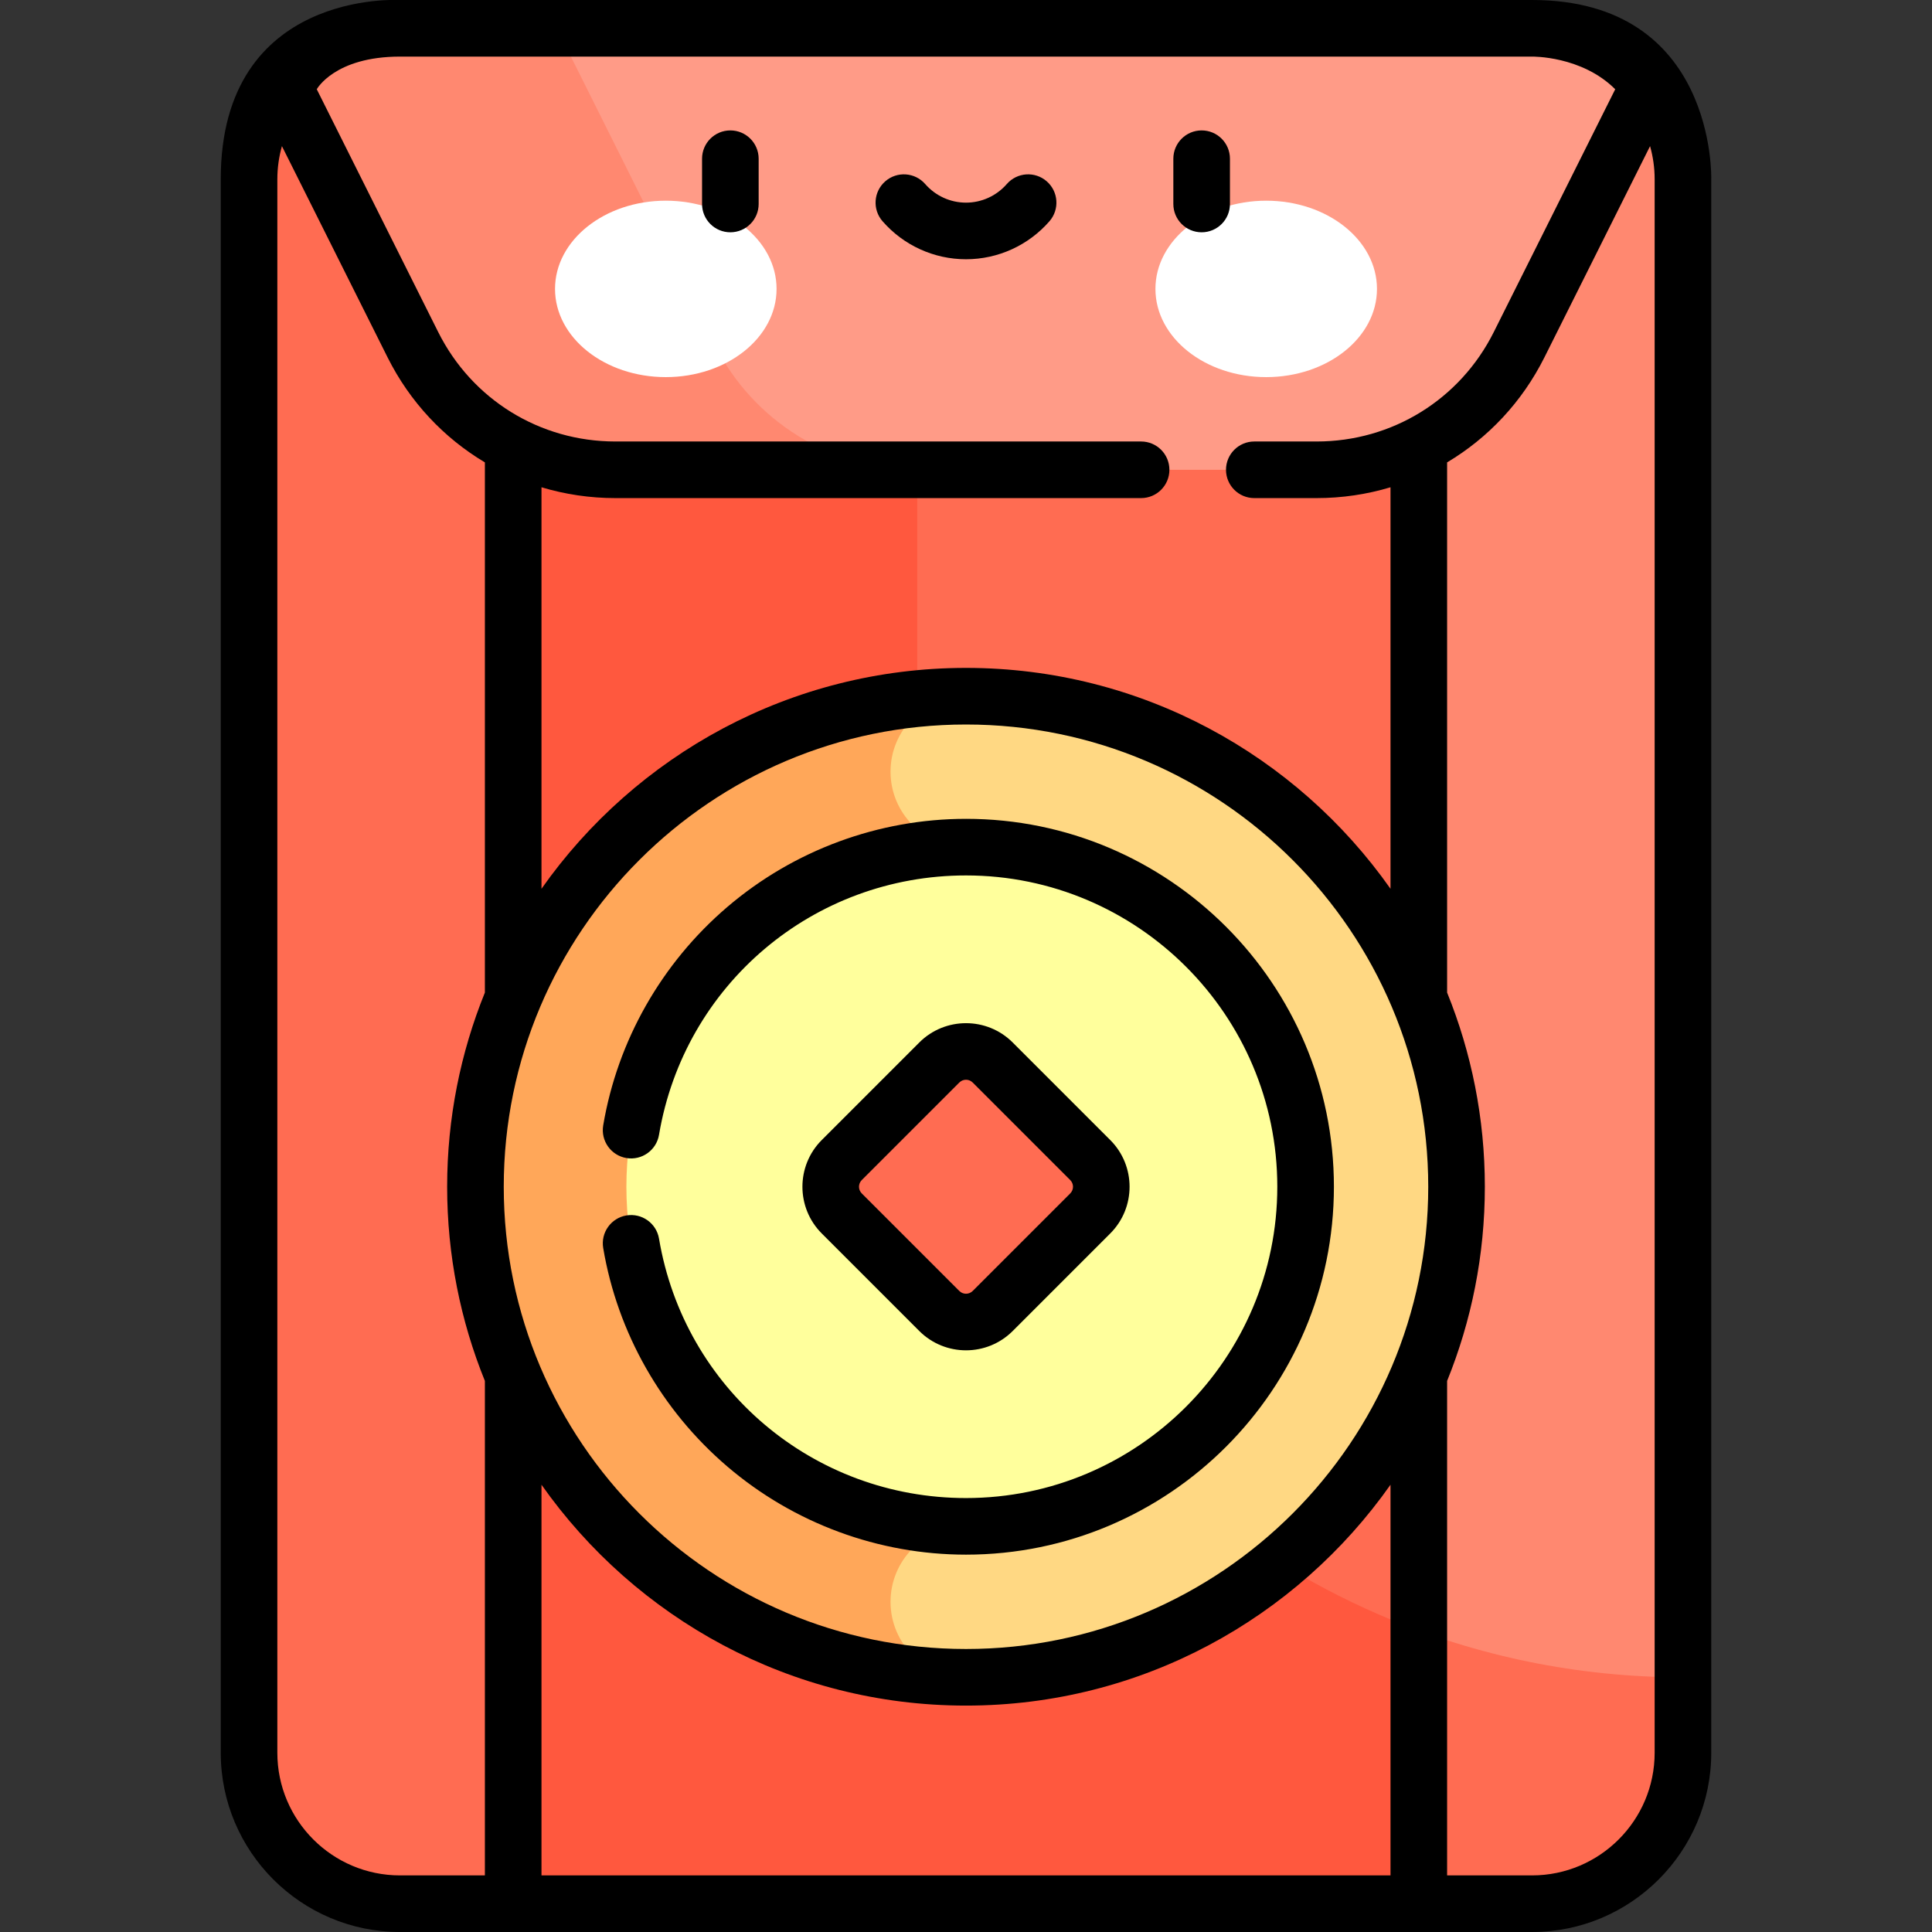 <svg id="Capa_1" enable-background="new 0 0 512 512" height="512" viewBox="0 0 512 512" width="512" xmlns="http://www.w3.org/2000/svg"><rect x="0" y="0" width="512" height="512" fill="#333333" stroke="none"/><g><g><path d="m136 7.5h240v497h-240z" fill="#ff6c52"/></g><g><path d="m74.907 22.345c-5.567 6.872-8.907 15.622-8.907 25.155v417c0 22.091 17.909 40 40 40h300c22.091 0 40-17.909 40-40v-417c0-9.533-3.34-18.283-8.907-25.155z" fill="#ff8870"/></g><g><path d="m243.077 241.577v-219.232h-168.17c-5.567 6.872-8.907 15.622-8.907 25.155v417c0 22.091 17.909 40 40 40h300c22.091 0 40-17.909 40-40v-20c-112.071 0-202.923-90.852-202.923-202.923z" fill="#ff6c52"/></g><g><path d="m136 7.5h240v497h-240z" fill="#ff6c52"/></g><g><path d="m243.077 241.577v-234.077h-107.077v497h240v-72.4c-77.579-28.512-132.923-103.053-132.923-190.523z" fill="#ff583e"/></g><g><circle cx="256" cy="314.5" fill="#ffd883" r="130"/></g><g><path d="m236 424.5c0-11.046 8.954-20 20-20v-180c-11.046 0-20-8.954-20-20s8.954-20 20-20c-71.797 0-130 58.203-130 130s58.203 130 130 130c-11.046 0-20-8.954-20-20z" fill="#ffa759"/></g><g><circle cx="256" cy="314.5" fill="#ffff9c" r="90"/></g><g><path d="m288.929 321.571-25.858 25.858c-3.905 3.905-10.237 3.905-14.142 0l-25.858-25.858c-3.905-3.905-3.905-10.237 0-14.142l25.858-25.858c3.905-3.905 10.237-3.905 14.142 0l25.858 25.858c3.905 3.905 3.905 10.237 0 14.142z" fill="#ff6c52"/></g><g><path d="m406 7.5h-300c-12.558 0-23.76 5.792-31.093 14.845l34.508 68.994c10.165 20.323 30.939 33.161 53.662 33.161h185.846c22.724 0 43.498-12.837 53.662-33.161l34.508-68.994c-7.333-9.053-18.535-14.845-31.093-14.845z" fill="#ff9b87"/></g><g><path d="m189.415 91.339-41.862-83.839h-41.553c-12.558 0-23.76 5.792-31.093 14.845l34.508 68.994c10.165 20.323 30.939 33.161 53.662 33.161h80c-22.724 0-43.498-12.837-53.662-33.161z" fill="#ff8870"/></g><g><path d="m256 217c-23.16 0-45.625 8.294-63.255 23.355-17.428 14.889-29.109 35.451-32.891 57.897-.688 4.084 2.064 7.954 6.149 8.642 4.083.686 7.954-2.065 8.642-6.15 6.711-39.832 40.926-68.744 81.355-68.744 45.49 0 82.5 37.009 82.5 82.5s-37.01 82.5-82.5 82.5c-40.429 0-74.644-28.912-81.354-68.746-.688-4.084-4.547-6.836-8.642-6.15-4.085.688-6.838 4.558-6.149 8.642 3.781 22.447 15.463 43.009 32.891 57.898 17.629 15.062 40.094 23.356 63.254 23.356 53.762 0 97.5-43.738 97.5-97.5s-43.738-97.5-97.5-97.5z"/><path d="m256 357.85c4.481 0 8.963-1.706 12.375-5.118l25.857-25.857c6.823-6.823 6.823-17.926 0-24.749l-25.857-25.857c-6.824-6.823-17.926-6.823-24.75 0l-25.857 25.857c-6.823 6.823-6.823 17.926 0 24.749l25.857 25.857c3.412 3.412 7.894 5.118 12.375 5.118zm-27.625-45.118 25.857-25.857c.487-.487 1.127-.731 1.768-.731s1.28.244 1.768.731l25.857 25.857c.976.975.976 2.561 0 3.536l-25.857 25.857c-.975.975-2.561.975-3.535 0l-25.857-25.857c-.977-.975-.977-2.561-.001-3.536z"/><path d="m406 0h-300s-47.5-2.905-47.5 47.5v417c0 26.191 21.309 47.5 47.5 47.5h300c26.191 0 47.5-21.309 47.5-47.5v-417s1.406-47.5-47.5-47.5zm22.05 23.654-32.175 64.33c-8.949 17.898-26.94 29.016-46.952 29.016h-16.519c-4.143 0-7.5 3.358-7.5 7.5s3.357 7.5 7.5 7.5h16.519c6.761 0 13.339-.996 19.577-2.869v106.404c-24.904-35.375-66.046-58.535-112.5-58.535s-87.596 23.16-112.5 58.535v-106.404c6.238 1.873 12.816 2.869 19.577 2.869h139.327c4.143 0 7.5-3.358 7.5-7.5s-3.357-7.5-7.5-7.5h-139.327c-20.012 0-38.003-11.118-46.954-29.016l-32.175-64.33s4.721-8.654 22.052-8.654h300c0 0 13.15-.246 22.05 8.654zm-49.55 290.846c0 67.547-54.953 122.5-122.5 122.5s-122.5-54.953-122.5-122.5 54.953-122.5 122.5-122.5 122.5 54.953 122.5 122.5zm-122.5 137.5c46.454 0 87.596-23.16 112.5-58.535v103.535h-225v-103.535c24.904 35.375 66.046 58.535 112.5 58.535zm-182.5 12.5v-417c0-3.041.429-5.982 1.214-8.775l27.993 55.969c5.926 11.847 14.937 21.376 25.793 27.841v140.505c-6.442 15.904-10 33.273-10 51.46 0 18.188 3.558 35.558 10.001 51.462 0 .005-.001.011-.001.016v131.022h-22.5c-17.921 0-32.5-14.58-32.5-32.5zm365 0c0 17.92-14.579 32.5-32.5 32.5h-22.5v-131.04c6.442-15.904 10-33.273 10-51.46s-3.558-35.556-10-51.46v-140.505c10.856-6.465 19.867-15.994 25.793-27.841l27.993-55.969c.785 2.793 1.214 5.734 1.214 8.775z"/></g><g><g><g><ellipse cx="176.443" cy="76.563" fill="#fff" rx="29.355" ry="23.377"/></g><g><ellipse cx="335.557" cy="76.563" fill="#fff" rx="29.355" ry="23.377"/></g></g><g><path d="m193.551 61.56c-4.143 0-7.5-3.358-7.5-7.5v-12c0-4.142 3.357-7.5 7.5-7.5s7.5 3.358 7.5 7.5v12c0 4.142-3.358 7.5-7.5 7.5z"/></g><g><path d="m318.448 61.56c-4.143 0-7.5-3.358-7.5-7.5v-12c0-4.142 3.357-7.5 7.5-7.5s7.5 3.358 7.5 7.5v12c0 4.142-3.357 7.5-7.5 7.5z"/></g><g><path d="m256 68.704c-8.478 0-16.54-3.672-22.118-10.074-2.722-3.123-2.396-7.86.728-10.582 3.122-2.721 7.86-2.396 10.581.727 2.729 3.132 6.669 4.928 10.81 4.928s8.08-1.796 10.81-4.928c2.721-3.124 7.458-3.448 10.581-.727s3.449 7.458.728 10.582c-5.58 6.402-13.642 10.074-22.12 10.074z"/></g></g></g></svg>